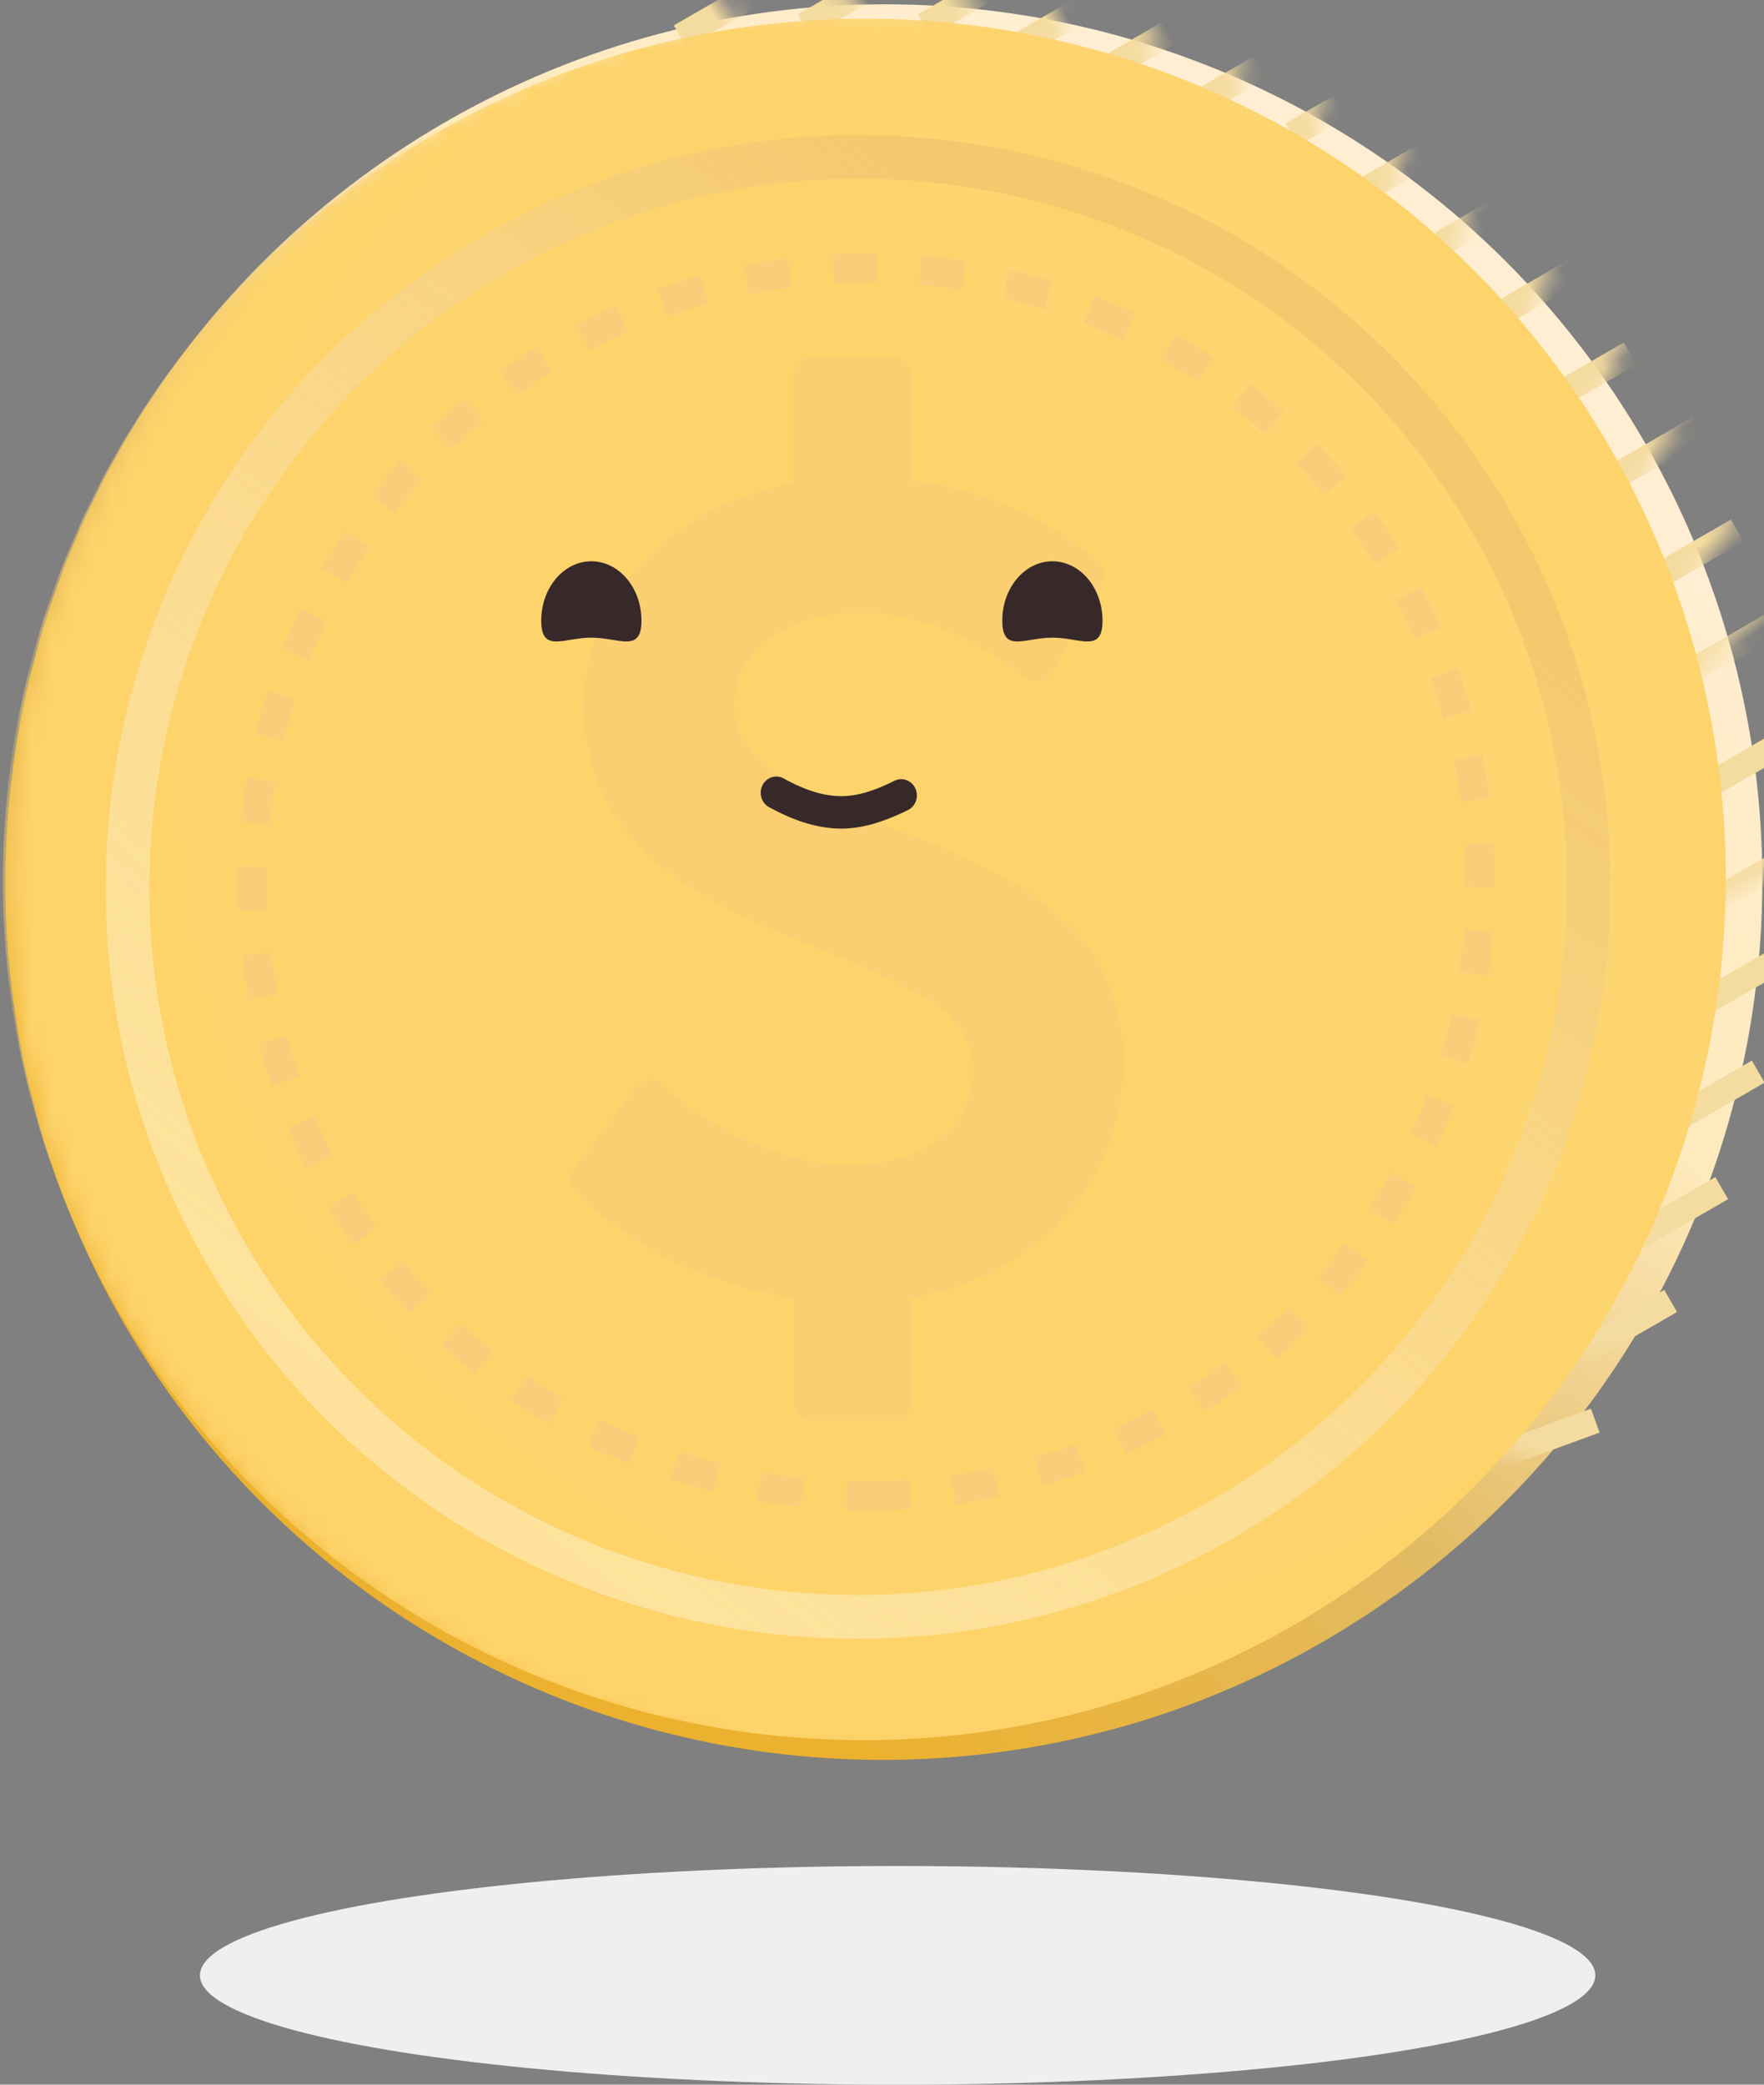 <svg xmlns="http://www.w3.org/2000/svg" xmlns:xlink="http://www.w3.org/1999/xlink" width="88" height="104" viewBox="0 0 88 104">
    <rect x="0" y="0" width="88" height="104" fill="#808080" stroke="none"/>
    <defs>
        <linearGradient id="prefix__b" x1="50%" x2="79.512%" y1="2.831%" y2="80.636%">
            <stop offset="0%" stop-color="#FFEED2"/>
            <stop offset="32.119%" stop-color="#FFEABC"/>
            <stop offset="64.336%" stop-color="#E2BB64"/>
            <stop offset="100%" stop-color="#ECB12E"/>
        </linearGradient>
        <linearGradient id="prefix__f" x1="71.59%" x2="36.113%" y1="91.908%" y2="11.806%">
            <stop offset="0%" stop-color="#FFEFC1" stop-opacity=".575"/>
            <stop offset="100%" stop-color="#F4C96E"/>
        </linearGradient>
        <ellipse id="prefix__a" cx="60.092" cy="60.006" rx="43.775" ry="43.841"/>
        <ellipse id="prefix__d" cx="42.944" cy="43.164" rx="42.926" ry="42.991"/>
    </defs>
    <g fill="none" fill-rule="evenodd" transform="translate(-16 -16)">
        <mask id="prefix__c" fill="#fff">
            <use xlink:href="#prefix__a"/>
        </mask>
        <use fill="url(#prefix__b)" transform="rotate(60 60.092 60.006)" xlink:href="#prefix__a"/>
        <path fill="#F4DB9F" d="M93.862 31.998L95.133 31.998 95.133 38.543 93.862 38.543z" mask="url(#prefix__c)" transform="rotate(60 94.497 35.27)"/>
        <path fill="#F4DB9F" d="M99.197 40.833L100.467 40.833 100.467 47.378 99.197 47.378z" mask="url(#prefix__c)" transform="rotate(60 99.832 44.106)"/>
        <path fill="#F4DB9F" d="M90.111 23.235L91.382 23.235 91.382 29.78 90.111 29.78z" mask="url(#prefix__c)" transform="rotate(60 90.746 26.508)"/>
        <path fill="#F4DB9F" d="M85.75 20.877L87.021 20.877 87.021 27.422 85.75 27.422z" mask="url(#prefix__c)" transform="rotate(60 86.386 24.15)"/>
        <path fill="#F4DB9F" d="M82.663 17.791L83.933 17.791 83.933 24.337 82.663 24.337z" mask="url(#prefix__c)" transform="rotate(60 83.298 21.064)"/>
        <path fill="#F4DB9F" d="M76.847 16.887L78.118 16.887 78.118 23.433 76.847 23.433z" mask="url(#prefix__c)" transform="rotate(60 77.483 20.16)"/>
        <path fill="#F4DB9F" d="M73.396 14.528L74.666 14.528 74.666 21.074 73.396 21.074z" mask="url(#prefix__c)" transform="rotate(60 74.03 17.801)"/>
        <path fill="#F4DB9F" d="M67.943 13.987L69.214 13.987 69.214 20.533 67.943 20.533z" mask="url(#prefix__c)" transform="rotate(60 68.579 17.26)"/>
        <path fill="#F4DB9F" d="M64.309 12.355L65.58 12.355 65.58 18.9 64.309 18.9z" mask="url(#prefix__c)" transform="rotate(60 64.945 15.628)"/>
        <path fill="#F4DB9F" d="M58.312 12.359L59.583 12.359 59.583 18.904 58.312 18.904z" mask="url(#prefix__c)" transform="rotate(60 58.947 15.632)"/>
        <path fill="#F4DB9F" d="M52.132 12.908L53.403 12.908 53.403 19.453 52.132 19.453z" mask="url(#prefix__c)" transform="rotate(60 52.767 16.18)"/>
        <path fill="#F4DB9F" d="M101.949 44.958L103.22 44.958 103.22 51.503 101.949 51.503z" mask="url(#prefix__c)" transform="rotate(60 102.585 48.23)"/>
        <path fill="#F4DB9F" d="M97.313 35.709L98.583 35.709 98.583 42.254 97.313 42.254z" mask="url(#prefix__c)" transform="rotate(60 97.948 38.981)"/>
        <path fill="#F4DB9F" d="M91.327 27.74L92.597 27.74 92.597 34.285 91.327 34.285z" mask="url(#prefix__c)" transform="rotate(60 91.962 31.013)"/>
        <path fill="#F4DB9F" d="M101.345 51.478L102.615 51.478 102.615 58.023 101.345 58.023z" mask="url(#prefix__c)" transform="rotate(60 101.98 54.75)"/>
        <path fill="#F4DB9F" d="M103.159 56.38L104.43 56.38 104.43 62.926 103.159 62.926z" mask="url(#prefix__c)" transform="rotate(60 103.794 59.653)"/>
        <path fill="#F4DB9F" d="M101.338 62.193L102.608 62.193 102.608 68.739 101.338 68.739z" mask="url(#prefix__c)" transform="rotate(60 101.973 65.466)"/>
        <path fill="#F4DB9F" d="M98.422 73.637L99.693 73.637 99.693 80.182 98.422 80.182z" mask="url(#prefix__c)" transform="rotate(60 99.057 76.91)"/>
        <path fill="#F4DB9F" d="M95.874 79.268L97.145 79.268 97.145 85.814 95.874 85.814z" mask="url(#prefix__c)" transform="rotate(60 96.51 82.54)"/>
        <path fill="#F4DB9F" d="M91.872 84.719L93.143 84.719 93.143 91.265 91.872 91.265z" mask="url(#prefix__c)" transform="rotate(70 92.507 87.992)"/>
        <path fill="#F4DB9F" d="M100.243 67.824L101.514 67.824 101.514 74.369 100.243 74.369z" mask="url(#prefix__c)" transform="rotate(60 100.879 71.096)"/>
        <g mask="url(#prefix__c)">
            <g transform="rotate(60 36.561 65.525)">
                <mask id="prefix__e" fill="#fff">
                    <use xlink:href="#prefix__d"/>
                </mask>
                <use fill="#FDD36A" xlink:href="#prefix__d"/>
                <ellipse cx="42.154" cy="34.095" fill="#FFF" mask="url(#prefix__e)" opacity=".12" rx="41.973" ry="42.036"/>
                <path fill="#FFF" d="M1.106 19.273H92.02c1.012 0 1.832.82 1.832 1.832 0 1.011-.82 1.831-1.832 1.831H1.106c-1.012 0-1.832-.82-1.832-1.831 0-1.012.82-1.832 1.832-1.832zM4.195 6.727h86.187c2.317 0 4.196 1.879 4.196 4.196 0 2.317-1.879 4.195-4.196 4.195H4.195C1.878 15.118 0 13.24 0 10.923s1.878-4.196 4.195-4.196z" mask="url(#prefix__e)" opacity=".2"/>
                <path fill="#FBCE72" fill-rule="nonzero" d="M56.322 49.932c-.255-.867-.566-1.622-.93-2.263-.364-.641-.886-1.267-1.566-1.88-.68-.611-1.29-1.104-1.832-1.479-.542-.374-1.285-.794-2.231-1.258-.945-.463-1.694-.809-2.245-1.036-.552-.226-1.35-.537-2.394-.932-.926-.355-1.615-.626-2.069-.813-.453-.188-1.049-.454-1.787-.8-.739-.344-1.29-.65-1.655-.917-.364-.266-.753-.591-1.167-.976-.414-.385-.704-.794-.872-1.228-.167-.434-.25-.908-.25-1.42 0-1.342.59-2.437 1.772-3.285 1.182-.848 2.709-1.273 4.58-1.273.827 0 1.67.114 2.527.34.856.228 1.59.484 2.2.77.612.286 1.188.602 1.73.947s.926.607 1.152.784c.227.178.37.296.429.355.256.198.522.267.797.208.296-.02.523-.178.68-.474l2.394-4.32c.237-.395.188-.77-.147-1.125-.119-.119-.266-.257-.444-.414-.177-.158-.561-.444-1.153-.859-.59-.414-1.216-.784-1.876-1.11-.66-.325-1.517-.656-2.571-.99-1.053-.337-2.142-.563-3.265-.681v-5.21c0-.275-.089-.502-.266-.68-.177-.177-.403-.266-.68-.266h-3.99c-.255 0-.477.093-.664.28-.187.188-.28.41-.28.667v5.327c-3.093.591-5.605 1.913-7.536 3.965-1.93 2.052-2.896 4.439-2.896 7.162 0 .809.085 1.578.252 2.308.167.73.374 1.386.62 1.968.247.582.596 1.154 1.05 1.717.453.562.881 1.045 1.285 1.45.404.404.93.823 1.58 1.257.65.434 1.207.785 1.67 1.05.464.266 1.08.573 1.847.917.768.346 1.374.607 1.818.785.443.177 1.049.424 1.817.74 1.064.414 1.852.734 2.364.961.513.227 1.162.543 1.95.947.789.404 1.365.774 1.73 1.11.364.335.694.75.99 1.243.295.493.443 1.016.443 1.568 0 1.56-.606 2.762-1.818 3.61-1.21.849-2.615 1.273-4.21 1.273-.729 0-1.458-.079-2.187-.236-2.56-.514-4.954-1.747-7.18-3.7l-.06-.06c-.176-.216-.413-.305-.708-.265-.315.04-.542.158-.68.356l-3.043 3.994c-.296.395-.276.8.059 1.214.098.118.27.296.517.532.247.238.705.607 1.374 1.111.67.503 1.399.976 2.187 1.42.788.444 1.787.883 3 1.317 1.21.434 2.466.74 3.767.917v5.179c0 .257.093.478.28.666.188.188.409.281.665.281h3.99c.276 0 .502-.089.68-.266.177-.177.265-.404.265-.681v-5.179c3.133-.513 5.679-1.86 7.638-4.04 1.96-2.18 2.94-4.779 2.94-7.797 0-.987-.128-1.914-.387-2.783z" mask="url(#prefix__e)" transform="rotate(-60 42.924 44.162)"/>
                <path fill="#372929" d="M18.372 36.062c1.38 0 2.5 1.327 2.5 2.963 0 1.636-1.12.847-2.5.847-1.381 0-2.5.79-2.5-.847 0-1.636 1.119-2.963 2.5-2.963zm23 0c1.38 0 2.5 1.327 2.5 2.963 0 1.636-1.12.847-2.5.847-1.381 0-2.5.79-2.5-.847 0-1.636 1.119-2.963 2.5-2.963z" mask="url(#prefix__e)" transform="rotate(-60 29.872 38.062)"/>
            </g>
        </g>
        <path fill="url(#prefix__f)" fill-rule="nonzero" d="M58.807 97.788c-20.704 0-37.488-16.81-37.488-37.545 0-20.736 16.784-37.546 37.488-37.546 20.705 0 37.489 16.81 37.489 37.546S79.512 97.788 58.807 97.788zm0-2.182c19.501 0 35.31-15.832 35.31-35.363s-15.809-35.364-35.31-35.364c-19.501 0-35.31 15.833-35.31 35.364 0 19.53 15.809 35.363 35.31 35.363z" mask="url(#prefix__c)" transform="rotate(60 58.807 60.243)"/>
        <path fill="#F9CD79" fill-rule="nonzero" d="M59.226 91.355v-1.45c.71 0 1.418-.025 2.122-.074l.101 1.446c-.737.052-1.479.078-2.223.078zm4.44-.312l-.203-1.436c.703-.1 1.4-.224 2.091-.373l.305 1.418c-.724.156-1.456.286-2.193.39zm4.354-.938l-.406-1.392c.68-.199 1.353-.421 2.016-.667l.504 1.359c-.695.258-1.4.492-2.114.7zm4.17-1.548l-.6-1.32c.645-.293 1.28-.61 1.901-.947l.693 1.273c-.652.355-1.317.687-1.993.994zm3.918-2.13l-.782-1.222c.596-.381 1.18-.784 1.747-1.207l.866 1.163c-.595.443-1.206.865-1.831 1.266zm3.56-2.652l-.945-1.099c.537-.462 1.057-.943 1.56-1.442l1.021 1.03c-.527.523-1.073 1.027-1.635 1.51zm3.163-3.137l-1.091-.955c.466-.532.914-1.082 1.341-1.646l1.156.875c-.448.592-.917 1.168-1.406 1.726zm2.69-3.553l-1.215-.79c.386-.594.752-1.201 1.095-1.82l1.268.702c-.36.65-.743 1.286-1.148 1.908zm2.161-3.9l-1.315-.611c.298-.642.573-1.295.824-1.957l1.356.515c-.264.695-.552 1.379-.865 2.052zm1.575-4.142l-1.389-.418c.204-.677.383-1.362.539-2.054l1.414.318c-.162.725-.35 1.443-.564 2.154zm.974-4.343l-1.434-.216c.105-.698.185-1.402.24-2.11l1.446.114c-.058.742-.142 1.48-.252 2.212zm.349-4.442l-1.45-.012V60c0-.628-.019-1.253-.057-1.875l1.447-.09c.04.652.06 1.308.06 1.965v.258zm-.276-4.442l-1.437.192c-.094-.703-.213-1.402-.356-2.093l1.42-.294c.15.726.274 1.458.373 2.195zm-.902-4.36l-1.395.394c-.193-.682-.41-1.355-.65-2.02l1.364-.493c.252.697.48 1.404.681 2.119zM87.89 47.27l-1.325.59c-.288-.648-.598-1.284-.931-1.909l1.28-.682c.348.655.674 1.323.976 2.001zm-2.097-3.933l-1.228.771c-.377-.6-.775-1.186-1.193-1.757l1.17-.857c.438.6.856 1.214 1.25 1.843zm-2.623-3.584l-1.107.937c-.457-.54-.934-1.065-1.428-1.572l1.038-1.012c.518.531 1.017 1.08 1.497 1.647zm-3.111-3.188l-.964 1.083c-.529-.47-1.074-.922-1.635-1.354l.885-1.15c.588.454 1.16.927 1.714 1.42zm-3.53-2.719l-.801 1.209c-.59-.391-1.194-.761-1.81-1.11l.713-1.262c.646.365 1.28.753 1.898 1.163zm-3.881-2.192l-.622 1.31c-.639-.303-1.29-.584-1.95-.841l.527-1.351c.692.27 1.374.564 2.045.882zm-4.13-1.61l-.43 1.385c-.675-.21-1.358-.395-2.049-.556l.33-1.412c.723.169 1.44.363 2.148.583zm-4.336-1.01l-.228 1.432c-.697-.111-1.4-.197-2.107-.259l.125-1.444c.742.064 1.478.154 2.21.27zm-4.438-.386l-.023 1.45c-.165-.003-.33-.004-.494-.004-.546 0-1.09.015-1.63.044l-.079-1.448c.568-.03 1.137-.046 1.709-.046.172 0 .345.002.517.004zm-4.444.24l.18 1.438c-.705.089-1.404.201-2.097.339l-.282-1.423c.727-.144 1.46-.262 2.2-.354zm-4.367.865l.383 1.398c-.684.188-1.36.399-2.027.634l-.482-1.368c.7-.246 1.41-.468 2.126-.664zm-4.198 1.478l.579 1.33c-.65.282-1.289.588-1.916.916l-.672-1.285c.658-.344 1.328-.665 2.01-.96zm-3.95 2.065l.761 1.234c-.602.372-1.192.765-1.767 1.178l-.846-1.176c.602-.434 1.22-.846 1.852-1.236zm-3.606 2.594l.928 1.114c-.545.453-1.073.925-1.584 1.416l-1.004-1.046c.536-.514 1.09-1.01 1.66-1.484zm-3.214 3.084l1.076.973c-.476.525-.932 1.067-1.369 1.625l-1.141-.895c.458-.584.936-1.152 1.434-1.703zm-2.747 3.507l1.202.811c-.396.587-.771 1.188-1.125 1.801l-1.256-.723c.37-.644.764-1.274 1.18-1.889zm-2.225 3.864l1.305.632c-.308.637-.594 1.285-.857 1.943l-1.346-.538c.275-.69.575-1.37.898-2.037zm-1.644 4.116l1.382.44c-.215.675-.406 1.357-.573 2.046l-1.41-.341c.175-.723.376-1.438.601-2.145zm-1.046 4.328l1.43.24c-.117.696-.209 1.398-.276 2.105l-1.443-.137c.07-.74.167-1.477.289-2.208zm-.422 4.434l1.45.035c-.006.247-.01.494-.01.741 0 .462.011.923.032 1.383l-1.448.065c-.022-.48-.033-.964-.033-1.448 0-.259.003-.518.01-.776zm.203 4.445l1.44-.168c.083.705.19 1.404.321 2.098l-1.425.27c-.137-.728-.25-1.461-.336-2.2zm.83 4.376l1.402-.37c.18.684.386 1.361.616 2.03l-1.372.47c-.24-.701-.456-1.412-.646-2.13zm1.443 4.208l1.334-.567c.277.652.577 1.293.9 1.923l-1.291.66c-.338-.66-.653-1.333-.943-2.016zm2.031 3.967l1.24-.751c.367.606.755 1.198 1.164 1.776l-1.184.837c-.428-.606-.835-1.227-1.22-1.862zm2.565 3.628l1.122-.918c.448.548.916 1.08 1.402 1.595l-1.054.995c-.51-.54-1-1.097-1.47-1.672zm3.056 3.237l.981-1.067c.521.48 1.06.94 1.613 1.381l-.904 1.134c-.58-.462-1.144-.945-1.69-1.448zm3.485 2.778l.821-1.196c.584.401 1.182.781 1.792 1.14l-.734 1.25c-.64-.376-1.267-.774-1.879-1.194zm3.846 2.257l.643-1.3c.635.314 1.28.605 1.936.873l-.549 1.342c-.687-.28-1.364-.586-2.03-.915zm4.1 1.677l.452-1.378c.672.221 1.352.418 2.04.59l-.353 1.406c-.72-.18-1.434-.387-2.139-.618zm4.32 1.083l.251-1.428c.696.122 1.398.22 2.104.293l-.15 1.442c-.74-.076-1.475-.179-2.205-.307zm4.43.458l.047-1.45c.328.012.658.017.988.017v1.45c-.346 0-.691-.006-1.035-.017z" mask="url(#prefix__c)"/>
        <path fill="#372929" fill-rule="nonzero" d="M61.294 56.413c.39-.191.555-.674.371-1.078-.184-.404-.649-.577-1.038-.385-.792.39-1.704.769-2.657.769-1.044 0-2.037-.422-2.878-.884-.38-.21-.852-.06-1.053.336-.202.395-.057.885.323 1.094 1.067.588 2.312 1.073 3.608 1.073 1.182 0 2.322-.432 3.324-.925z"/>
        <ellipse cx="60.779" cy="114.545" fill="#EFEFEF" rx="34.805" ry="5.455"/>
    </g>
</svg>
